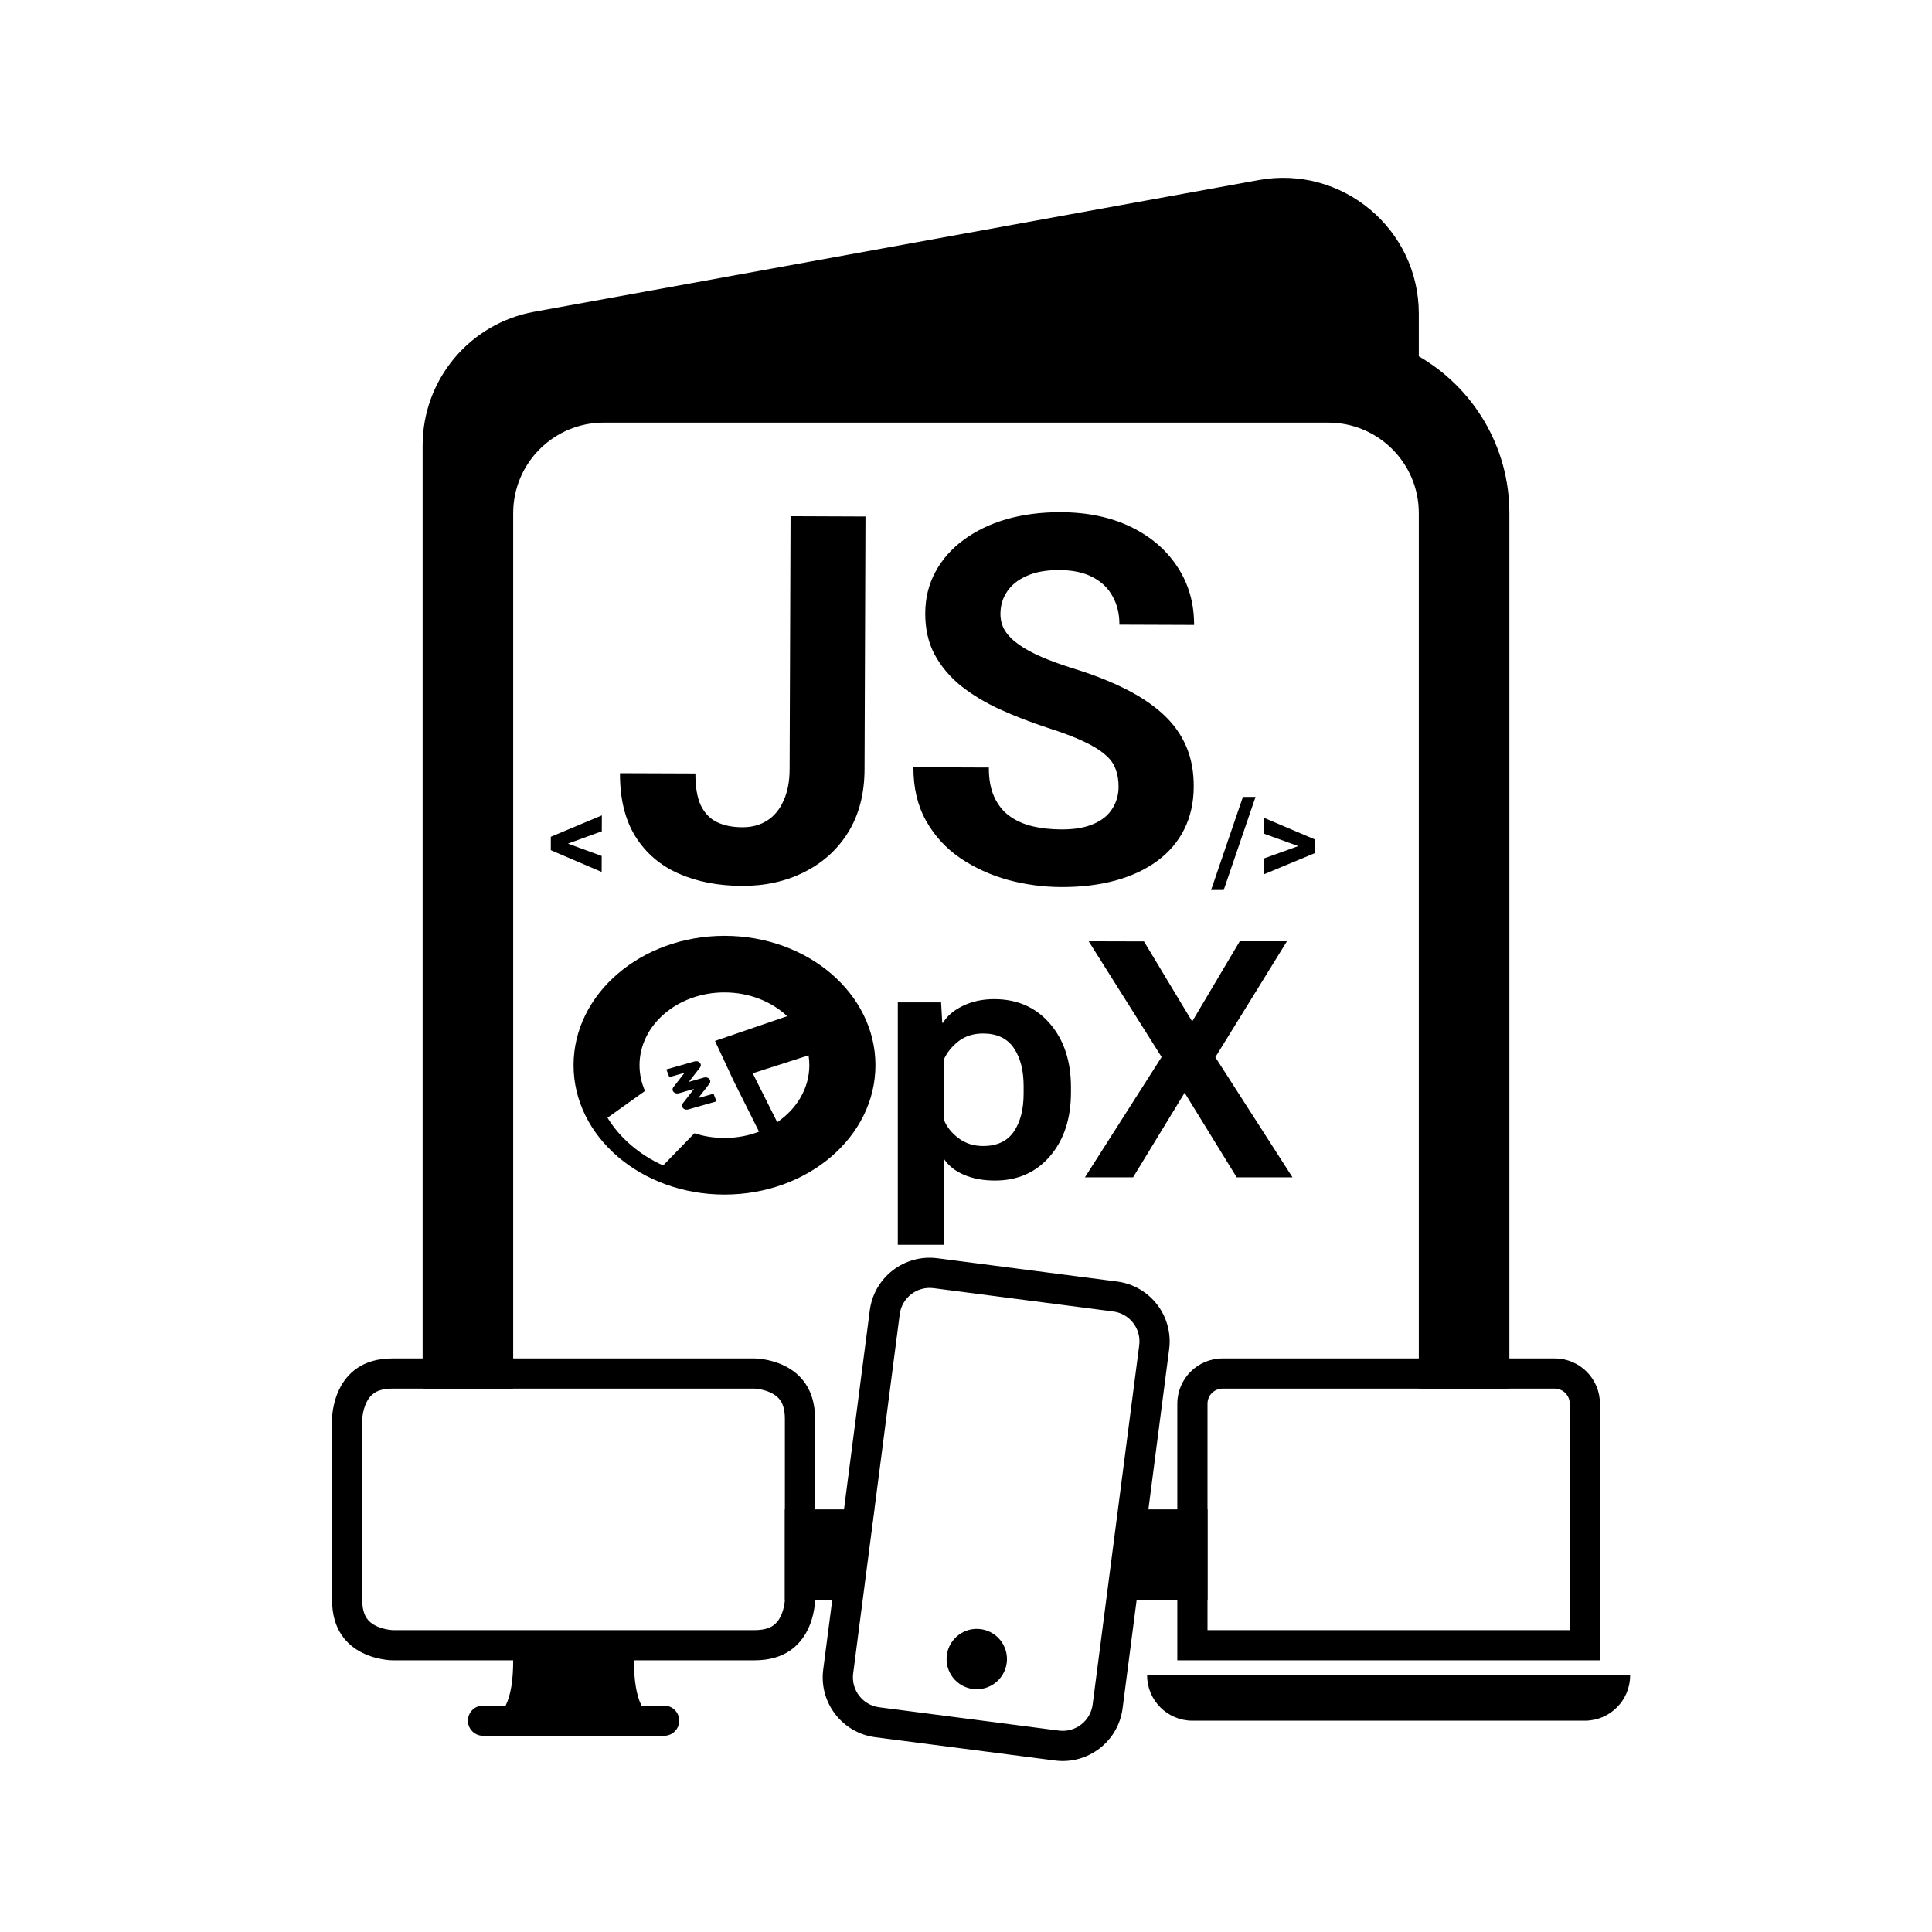 <svg width="64" height="64" viewBox="0 0 64 64" fill="none" xmlns="http://www.w3.org/2000/svg">
<path fill-rule="evenodd" clip-rule="evenodd" d="M14 14.756C14 12.581 15.555 10.717 17.695 10.328L41.695 5.965C44.457 5.462 47 7.584 47 10.392V11.803C48.793 12.84 50 14.779 50 17V46H47V17C47 15.343 45.657 14 44 14H20C18.343 14 17 15.343 17 17V46H14V14.756ZM40 50V53H36.748L37.169 50H40ZM28.961 50H26V53H28.539L28.961 50Z" fill="black"/>
<path d="M11 47C11 47 11 45 13 45H25C25 45 27 45 27 47V53C27 53 27 55 25 55H21C21 55.667 21.083 56.167 21.25 56.5H22C22.276 56.5 22.5 56.724 22.5 57C22.5 57.276 22.276 57.5 22 57.5H16C15.724 57.5 15.5 57.276 15.5 57C15.5 56.724 15.724 56.5 16 56.5H16.75C16.917 56.167 17 55.667 17 55H13C13 55 11 55 11 53V47ZM12.399 46.145C12.293 46.215 12.21 46.316 12.144 46.447C12.077 46.583 12.038 46.73 12.018 46.852C12.008 46.91 12.003 46.957 12.001 46.985C12.001 46.997 12 47.005 12 47.009V53C12 53.325 12.078 53.502 12.145 53.602C12.215 53.707 12.316 53.79 12.447 53.856C12.582 53.923 12.73 53.962 12.852 53.982C12.911 53.992 12.957 53.997 12.985 53.999C12.997 53.999 13.005 54 13.009 54H25C25.325 54 25.502 53.922 25.602 53.855C25.707 53.785 25.79 53.684 25.856 53.553C25.923 53.417 25.962 53.27 25.982 53.148C25.992 53.09 25.997 53.043 25.999 53.015C26 53.003 26 52.995 26 52.991V47C26 46.675 25.922 46.498 25.855 46.398C25.785 46.293 25.684 46.21 25.553 46.144C25.418 46.077 25.27 46.038 25.148 46.018C25.09 46.008 25.043 46.003 25.015 46.001C25.003 46.001 24.995 46 24.991 46H13C12.675 46 12.498 46.078 12.399 46.145Z" fill="black"/>
<path d="M36.875 43.444C37.423 43.515 37.809 44.017 37.738 44.564L36.195 56.465C36.124 57.012 35.623 57.399 35.075 57.328L29.125 56.556C28.577 56.485 28.191 55.983 28.262 55.436L29.805 43.535C29.876 42.988 30.377 42.601 30.925 42.672L36.875 43.444ZM31.054 41.681C29.958 41.539 28.955 42.312 28.813 43.407L27.27 55.307C27.128 56.403 27.901 57.406 28.996 57.548L34.946 58.319C36.042 58.461 37.045 57.688 37.187 56.593L38.73 44.693C38.872 43.597 38.099 42.594 37.004 42.452L31.054 41.681Z" fill="black"/>
<path d="M32.228 55.95C32.776 56.021 33.278 55.635 33.349 55.087C33.42 54.539 33.033 54.038 32.486 53.967C31.938 53.896 31.436 54.282 31.365 54.83C31.294 55.378 31.681 55.879 32.228 55.95Z" fill="black"/>
<path d="M51.5 46C51.776 46 52 46.224 52 46.5V54H40V46.5C40 46.224 40.224 46 40.5 46H51.5ZM40.5 45C39.672 45 39 45.672 39 46.5V55H53V46.5C53 45.672 52.328 45 51.5 45H40.5Z" fill="black"/>
<path d="M38 55.5H54C54 56.328 53.328 57 52.5 57H39.5C38.672 57 38 56.328 38 55.5Z" fill="black"/>
<path d="M18.692 27.901L19.932 28.355L19.93 28.884L18.246 28.163L18.247 27.788L18.692 27.901ZM19.935 27.538L18.69 27.991L18.246 28.095L18.247 27.72L19.937 27.011L19.935 27.538ZM26.157 25.476L26.188 17.1L28.67 17.11L28.639 25.485C28.636 26.293 28.457 26.987 28.1 27.567C27.744 28.141 27.258 28.582 26.643 28.889C26.033 29.197 25.346 29.349 24.583 29.347C23.791 29.344 23.092 29.208 22.484 28.94C21.876 28.673 21.399 28.264 21.052 27.715C20.706 27.16 20.534 26.46 20.537 25.613L23.036 25.622C23.034 26.065 23.094 26.416 23.214 26.677C23.341 26.938 23.52 27.124 23.752 27.235C23.984 27.347 24.263 27.403 24.59 27.404C24.905 27.405 25.179 27.332 25.412 27.183C25.645 27.035 25.826 26.817 25.954 26.529C26.088 26.242 26.156 25.891 26.157 25.476ZM37.054 26.064C37.055 25.848 37.023 25.654 36.957 25.482C36.897 25.305 36.781 25.144 36.61 25C36.439 24.849 36.199 24.702 35.889 24.557C35.58 24.412 35.179 24.261 34.687 24.104C34.14 23.925 33.621 23.724 33.129 23.501C32.643 23.278 32.212 23.019 31.837 22.724C31.467 22.424 31.175 22.077 30.961 21.683C30.752 21.29 30.648 20.833 30.65 20.313C30.652 19.809 30.765 19.353 30.987 18.944C31.21 18.53 31.521 18.177 31.921 17.885C32.321 17.588 32.792 17.36 33.335 17.201C33.883 17.043 34.484 16.965 35.137 16.967C36.028 16.97 36.805 17.134 37.468 17.457C38.13 17.78 38.643 18.222 39.007 18.783C39.375 19.343 39.558 19.983 39.556 20.702L37.082 20.693C37.083 20.339 37.01 20.029 36.861 19.763C36.718 19.491 36.498 19.277 36.2 19.121C35.907 18.965 35.536 18.886 35.088 18.884C34.657 18.883 34.297 18.948 34.008 19.08C33.72 19.206 33.504 19.38 33.359 19.6C33.214 19.816 33.142 20.059 33.141 20.33C33.14 20.535 33.189 20.72 33.288 20.887C33.392 21.053 33.547 21.209 33.751 21.353C33.955 21.498 34.207 21.634 34.505 21.763C34.803 21.891 35.149 22.017 35.541 22.14C36.199 22.342 36.776 22.568 37.274 22.819C37.776 23.07 38.196 23.351 38.532 23.662C38.869 23.973 39.122 24.325 39.292 24.719C39.462 25.112 39.546 25.558 39.544 26.056C39.542 26.582 39.438 27.052 39.232 27.466C39.026 27.88 38.728 28.231 38.34 28.517C37.952 28.803 37.489 29.02 36.952 29.168C36.414 29.315 35.813 29.388 35.149 29.385C34.552 29.383 33.963 29.303 33.382 29.146C32.802 28.984 32.274 28.741 31.799 28.418C31.33 28.096 30.955 27.685 30.675 27.186C30.395 26.687 30.256 26.097 30.258 25.416L32.757 25.425C32.755 25.802 32.812 26.12 32.928 26.381C33.043 26.641 33.205 26.852 33.415 27.013C33.63 27.174 33.884 27.292 34.177 27.365C34.476 27.438 34.802 27.475 35.156 27.476C35.588 27.478 35.942 27.418 36.22 27.297C36.502 27.177 36.71 27.009 36.844 26.793C36.983 26.578 37.053 26.335 37.054 26.064ZM41.591 26.399L40.537 29.483L40.119 29.482L41.173 26.398L41.591 26.399ZM43.12 28.069L41.87 27.617L41.872 27.091L43.57 27.813L43.569 28.189L43.12 28.069ZM41.867 28.439L43.122 27.987L43.57 27.881L43.569 28.256L41.865 28.965L41.867 28.439Z" fill="black"/>
<path d="M29.741 41.234V33.205H31.175L31.213 33.881H31.24C31.369 33.659 31.585 33.473 31.89 33.323C32.198 33.172 32.545 33.097 32.932 33.097C33.698 33.097 34.314 33.367 34.779 33.908C35.245 34.449 35.477 35.151 35.477 36.014V36.185C35.477 37.052 35.247 37.756 34.785 38.296C34.323 38.837 33.714 39.107 32.959 39.107C32.575 39.107 32.235 39.045 31.938 38.919C31.644 38.794 31.422 38.619 31.272 38.393V41.234H29.741ZM31.272 37.104C31.365 37.333 31.526 37.534 31.755 37.706C31.985 37.877 32.255 37.963 32.566 37.963C33.025 37.963 33.363 37.806 33.581 37.491C33.8 37.172 33.909 36.751 33.909 36.228V35.971C33.909 35.452 33.8 35.033 33.581 34.714C33.363 34.395 33.025 34.236 32.566 34.236C32.244 34.236 31.972 34.322 31.75 34.494C31.532 34.666 31.372 34.862 31.272 35.084V37.104ZM35.94 39L38.727 34.628H39.023L41.069 31.18H42.632L40.011 35.423H39.715L37.535 39H35.94ZM36.063 31.18L37.895 31.185L39.962 34.617H40L42.815 39H40.967L38.781 35.45H38.754L36.063 31.18Z" fill="black"/>
<path d="M23.19 35.36C23.227 35.312 23.225 35.25 23.184 35.204C23.144 35.159 23.074 35.141 23.011 35.159L22.073 35.426L22.172 35.681L22.678 35.536L22.305 36.015C22.268 36.063 22.271 36.125 22.311 36.171C22.352 36.216 22.421 36.234 22.485 36.216L22.99 36.072L22.618 36.551C22.581 36.598 22.583 36.661 22.624 36.706C22.664 36.752 22.734 36.77 22.797 36.752L23.735 36.484L23.636 36.23L23.131 36.374L23.503 35.896C23.54 35.848 23.538 35.786 23.497 35.74C23.456 35.695 23.387 35.676 23.323 35.694L22.818 35.839L23.19 35.36Z" fill="black"/>
<path d="M24 39.571C26.761 39.571 29 37.653 29 35.286C29 32.919 26.761 31 24 31C21.239 31 19 32.919 19 35.286C19 37.653 21.239 39.571 24 39.571ZM20.124 37.026L21.366 36.139C21.249 35.873 21.185 35.586 21.185 35.286C21.185 33.954 22.445 32.875 23.998 32.875C24.822 32.875 25.562 33.178 26.077 33.662L23.685 34.482L24.31 35.821L25.144 37.488C24.794 37.622 24.406 37.696 23.998 37.696C23.648 37.696 23.312 37.642 23.003 37.541L21.967 38.607C21.181 38.253 20.536 37.7 20.124 37.026ZM26.81 35.286C26.81 36.051 26.394 36.733 25.746 37.174L24.935 35.554L26.785 34.959C26.802 35.066 26.81 35.175 26.81 35.286Z" fill="black"/>
</svg>
